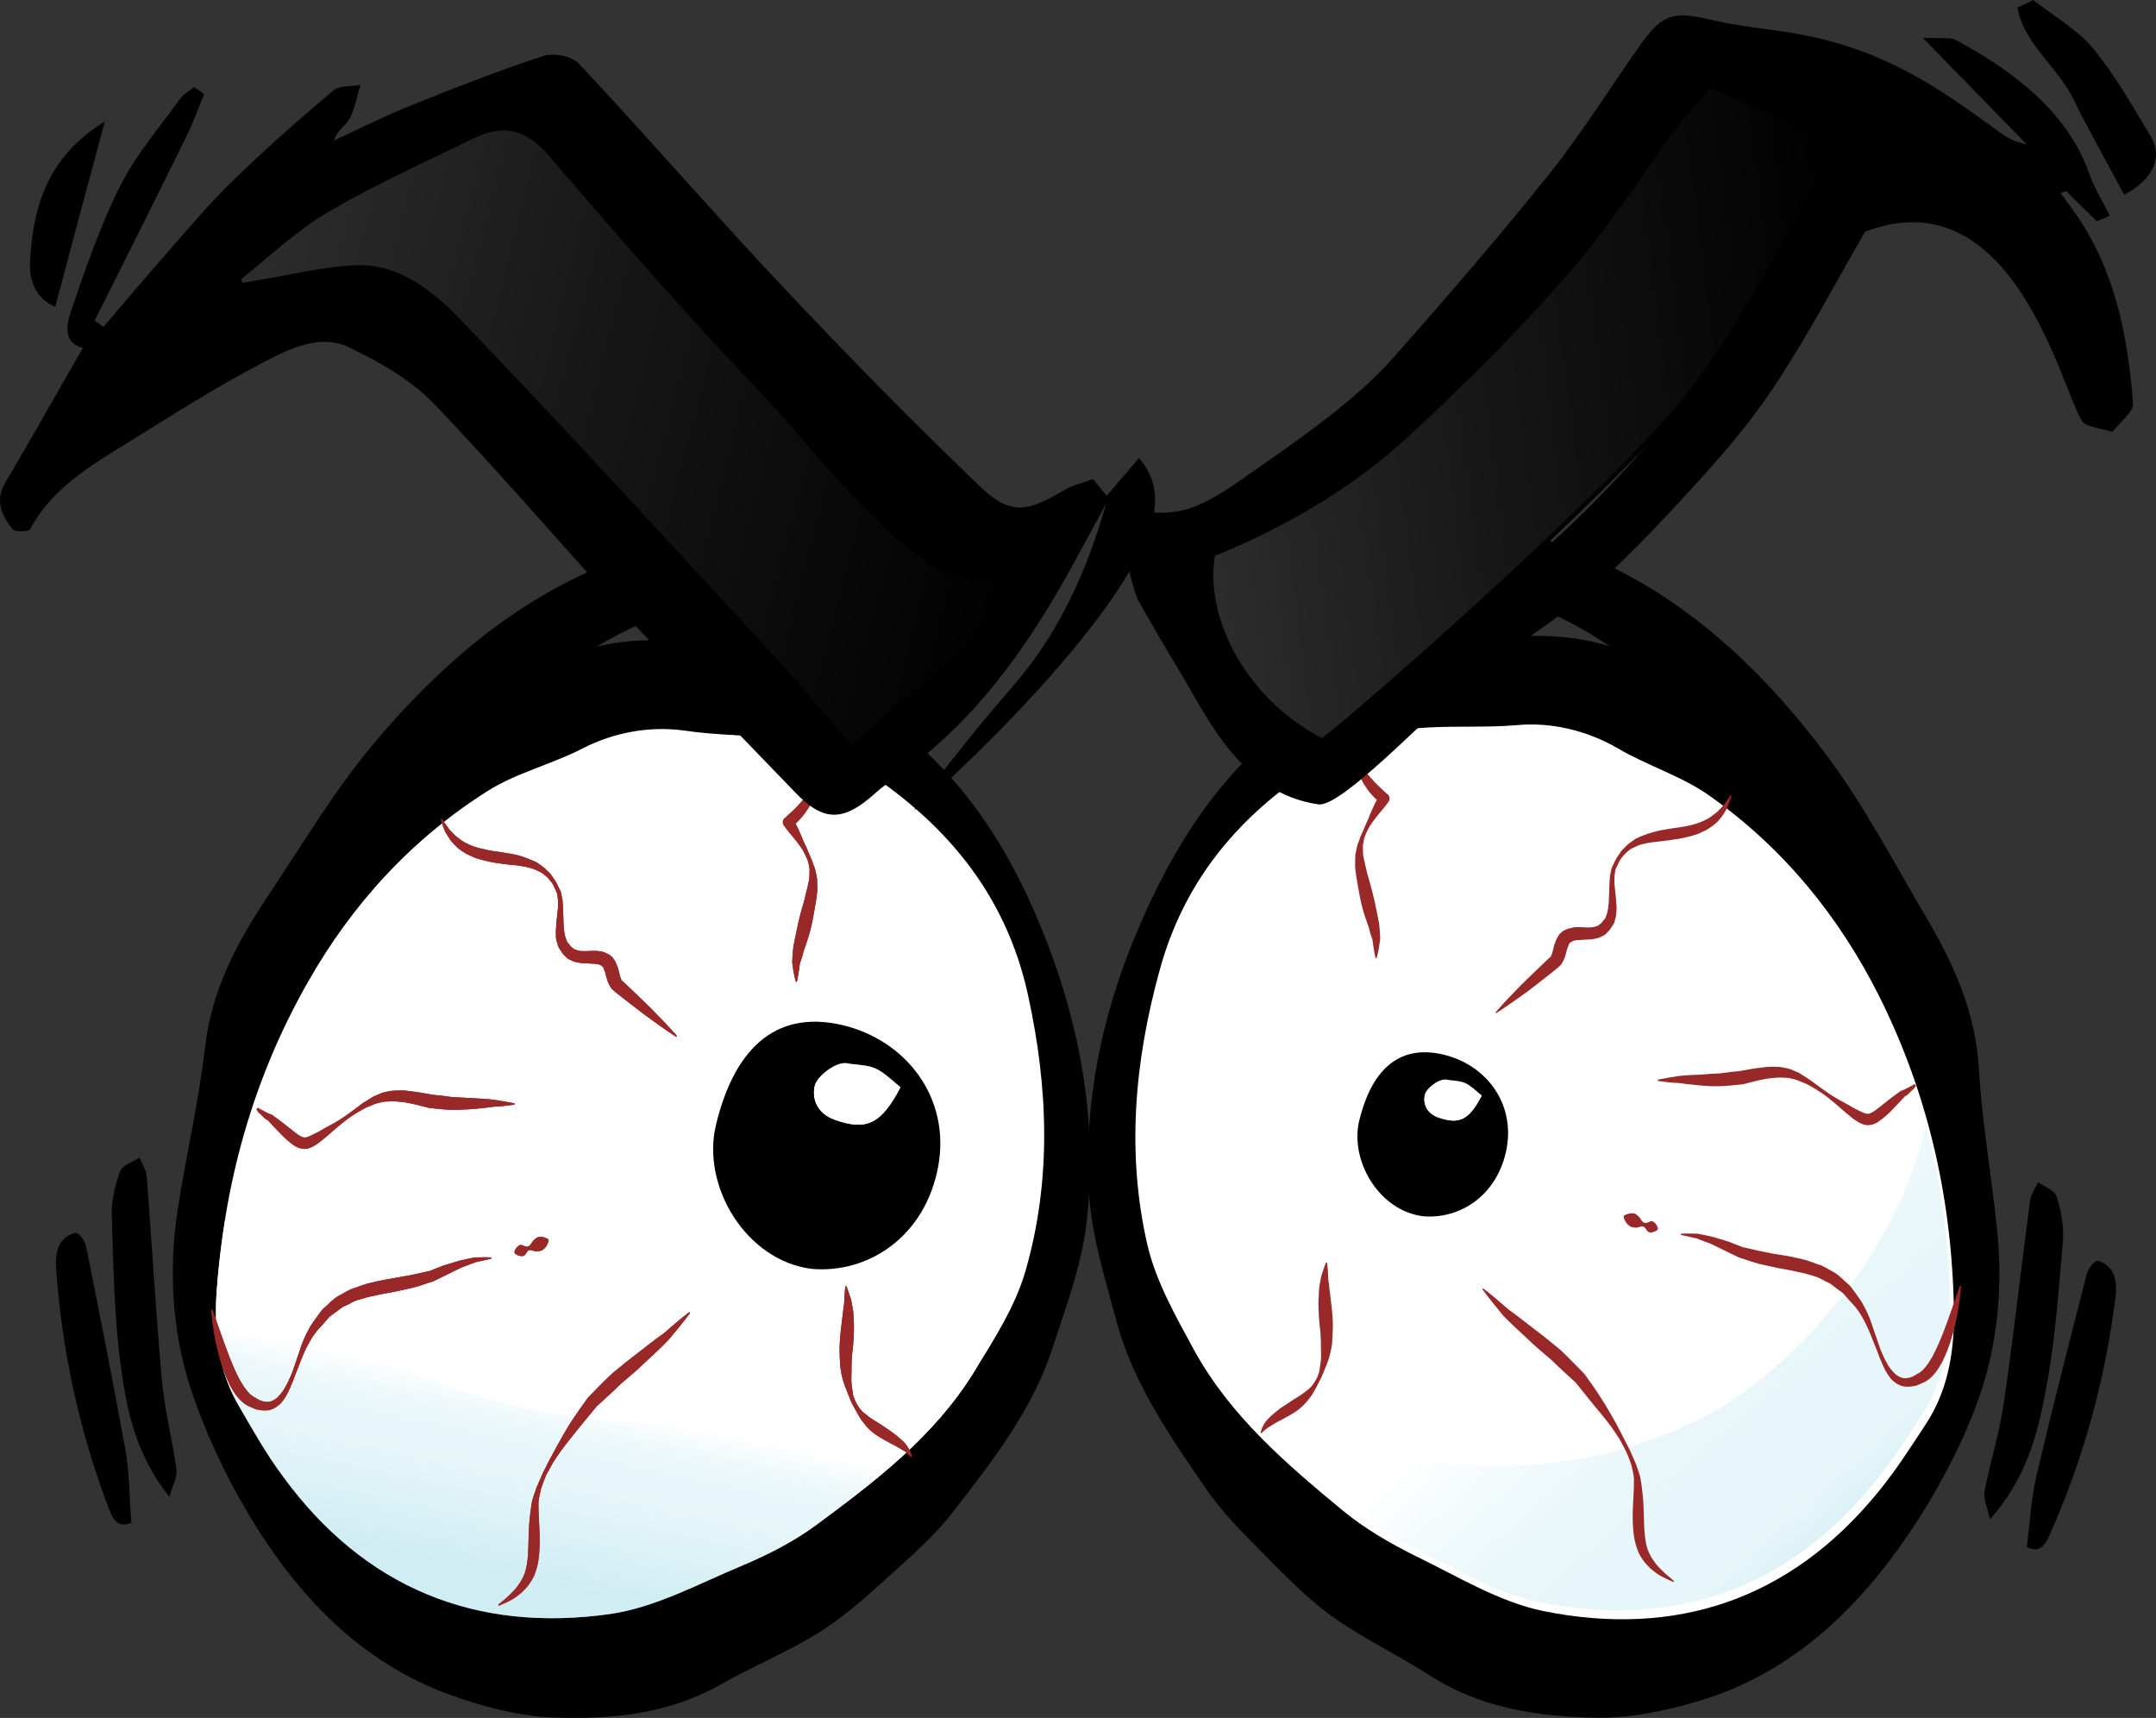 <?xml version="1.0" encoding="UTF-8"?>
<!DOCTYPE svg PUBLIC "-//W3C//DTD SVG 1.1//EN" "http://www.w3.org/Graphics/SVG/1.1/DTD/svg11.dtd">
<!-- Creator: CorelDRAW X8 -->
<svg xmlns="http://www.w3.org/2000/svg" xml:space="preserve" width="8.272in" height="6.591in" version="1.1" style="shape-rendering:geometricPrecision; text-rendering:geometricPrecision; image-rendering:optimizeQuality; fill-rule:evenodd; clip-rule:evenodd"
viewBox="0 0 8272 6591"
 xmlns:xlink="http://www.w3.org/1999/xlink">
 <rect x="0" y="0" width="8272" height="6591" fill="#333333" stroke="none"/>
 <defs>
  <style type="text/css">
   <![CDATA[
    .str3 {stroke:black;stroke-width:16.142}
    .str0 {stroke:black;stroke-width:10.595}
    .str1 {stroke:black;stroke-width:7.031}
    .str2 {stroke:black;stroke-width:16.102}
    .fil5 {fill:white}
    .fil0 {fill:black}
    .fil1 {fill:white}
    .fil7 {fill:#992828;fill-rule:nonzero}
    .fil8 {fill:url(#id0)}
    .fil9 {fill:url(#id1)}
    .fil2 {fill:url(#id2)}
    .fil3 {fill:url(#id3)}
    .fil6 {fill:url(#id4)}
    .fil4 {fill:url(#id5)}
   ]]>
  </style>
  <linearGradient id="id0" gradientUnits="userSpaceOnUse" x1="872.95" y1="1288.99" x2="3961.23" y2="2075.77">
   <stop offset="0" style="stop-opacity:1; stop-color:#2D2D2D"/>
   <stop offset="0.431" style="stop-opacity:1; stop-color:#171717"/>
   <stop offset="1" style="stop-opacity:1; stop-color:black"/>
  </linearGradient>
  <linearGradient id="id1" gradientUnits="userSpaceOnUse" xlink:href="#id0" x1="4558.3" y1="1752.81" x2="7134.89" y2="1415.76">
  </linearGradient>
  <linearGradient id="id2" gradientUnits="userSpaceOnUse" x1="2361.04" y1="5413.16" x2="2215.76" y2="6098.06">
   <stop offset="0" style="stop-opacity:1; stop-color:white"/>
   <stop offset="0.431" style="stop-opacity:0.4; stop-color:#C4E9F1"/>
   <stop offset="1" style="stop-opacity:0.4; stop-color:#88D3E2"/>
  </linearGradient>
  <linearGradient id="id3" gradientUnits="userSpaceOnUse" x1="5991.37" y1="5087.51" x2="6953.43" y2="6162.75">
   <stop offset="0" style="stop-opacity:1; stop-color:white"/>
   <stop offset="0.769" style="stop-opacity:0.4; stop-color:#C4E9F1"/>
   <stop offset="1" style="stop-opacity:0.4; stop-color:#88D3E2"/>
  </linearGradient>
  <radialGradient id="id4" gradientUnits="userSpaceOnUse" gradientTransform="matrix(-0.951 1.61 -1.819 -1.075 18512 -241)" cx="5567.84" cy="4204.58" r="45.216" fx="5567.84" fy="4204.58">
   <stop offset="0" style="stop-opacity:1; stop-color:white"/>
   <stop offset="0.439" style="stop-opacity:1; stop-color:#7F7F7F"/>
   <stop offset="1" style="stop-opacity:1; stop-color:black"/>
  </radialGradient>
  <radialGradient id="id5" gradientUnits="userSpaceOnUse" gradientTransform="matrix(-0.951 1.61 -1.819 -1.075 13987 3379)" xlink:href="#id4" cx="3278.26" cy="4172.78" r="68.118" fx="3278.26" fy="4172.78">
  </radialGradient>
 </defs>
 <g id="Layer_x0020_1">

  <g id="_970785776832">
   <path class="fil0" d="M2289 2481c241,-59 477,0 710,39 176,30 307,164 447,273 297,232 473,545 598,895 115,325 164,660 125,1001 -18,161 -77,317 -127,472 -77,243 -231,440 -383,636 -60,79 -134,147 -208,214 -95,85 -189,175 -296,244 -125,80 -265,137 -395,210 -202,114 -422,132 -643,124 -130,-6 -262,-41 -385,-85 -348,-124 -591,-382 -778,-694 -91,-153 -169,-319 -224,-488 -71,-220 -83,-453 -48,-683 32,-208 81,-414 105,-623 25,-218 122,-399 238,-574 134,-200 257,-409 411,-592 240,-285 519,-529 864,-675 352,-148 712,-198 1082,-66 42,15 89,21 81,82 -9,65 -47,98 -111,95 -108,-6 -216,-21 -324,-17 -262,9 -511,74 -739,212z"/>
   <path class="fil0" d="M650 5743c-127,-159 -164,-330 -186,-499 -26,-192 -29,-388 -35,-582 -2,-56 13,-116 32,-169 9,-23 49,-35 74,-52 10,25 26,48 28,73 20,261 35,521 58,781 11,115 40,228 56,343 4,29 -15,60 -27,105z"/>
   <path class="fil0" d="M504 5842c-48,20 -68,-5 -85,-51 -115,-300 -182,-610 -204,-930 -2,-29 2,-63 15,-89 11,-20 39,-40 61,-42 12,-2 36,33 40,55 52,260 104,521 151,783 15,87 14,178 22,274z"/>
   <path class="fil1" d="M830 4975c28,-428 137,-830 350,-1205 173,-305 401,-552 692,-736 111,-70 244,-101 362,-162 126,-65 265,-87 393,-69 220,33 454,0 656,130 332,210 575,486 662,888 77,354 90,709 -11,1057 -40,137 -122,264 -198,387 -153,247 -379,419 -606,587 -87,64 -186,114 -286,156 -165,69 -330,159 -502,184 -513,73 -943,-97 -1258,-530 -64,-86 -117,-181 -171,-274 -73,-127 -90,-267 -83,-413z"/>
   <path class="fil2" d="M2251 5443c-395,-49 -784,-187 -1094,-450 -80,-67 -198,-180 -294,-308 -15,96 -27,192 -33,290 -7,146 10,286 83,413 54,94 107,188 171,275 315,432 745,602 1258,529 172,-25 337,-115 502,-184 100,-42 199,-92 286,-156 227,-168 453,-340 606,-587 70,-113 101,-230 143,-354 -433,419 -1046,604 -1628,532z"/>
   <path class="fil0" d="M5449 2225c-108,-10 -217,-1 -325,-1 -64,-1 -100,-36 -105,-101 -5,-61 42,-65 85,-77 376,-112 733,-41 1076,127 337,165 603,424 827,723 143,191 256,407 378,614 107,181 194,367 207,586 12,210 50,418 71,628 23,232 -2,464 -85,679 -64,166 -151,328 -250,475 -203,301 -460,545 -814,649 -125,37 -259,65 -389,63 -221,-4 -440,-35 -636,-160 -125,-81 -262,-145 -383,-232 -102,-75 -192,-170 -282,-261 -70,-70 -140,-143 -196,-224 -141,-205 -284,-411 -348,-657 -42,-158 -92,-317 -102,-478 -20,-344 47,-675 180,-993 143,-343 336,-645 645,-860 146,-101 284,-227 461,-247 235,-27 474,-72 711,1 -220,-151 -465,-230 -726,-254z"/>
   <path class="fil0" d="M7635 5829c136,-153 182,-321 213,-489 37,-190 50,-385 67,-579 4,-56 -7,-116 -24,-170 -7,-24 -46,-37 -71,-56 -11,24 -28,47 -31,72 -35,258 -63,518 -101,776 -16,114 -52,225 -74,339 -5,28 11,61 21,107z"/>
   <path class="fil0" d="M7776 5935c47,23 68,-1 88,-46 130,-293 214,-598 253,-916 4,-30 2,-64 -10,-90 -10,-21 -37,-42 -59,-46 -11,-2 -37,31 -42,52 -66,258 -132,515 -193,774 -20,86 -24,177 -37,272z"/>
   <path class="fil1" d="M7497 5052c-4,-429 -92,-837 -284,-1224 -157,-314 -371,-574 -651,-773 -107,-77 -239,-116 -353,-183 -122,-71 -260,-102 -389,-90 -221,19 -453,-26 -662,91 -342,192 -601,454 -709,850 -96,349 -128,703 -46,1056 33,139 108,271 177,398 139,255 356,440 574,620 83,68 179,124 276,172 161,78 321,177 492,212 508,102 947,-43 1285,-458 68,-83 126,-174 185,-264 79,-123 104,-261 105,-407z"/>
   <path class="fil3" d="M7389 4311c-94,469 -501,952 -871,1135 -449,221 -879,210 -1355,109 -121,-26 -257,-61 -380,-115 109,117 231,221 355,323 83,68 179,124 276,172 161,79 321,177 492,212 508,102 947,-43 1285,-458 68,-83 127,-174 185,-264 79,-123 104,-261 105,-407 -2,-243 -32,-478 -92,-707z"/>
   <path class="fil0" d="M3114 4868c-250,-31 -424,-316 -367,-552 65,-272 214,-447 486,-383 243,58 414,277 367,540 -50,274 -271,414 -486,395zm-11 -807l0 0c-47,26 -83,43 -115,65 -131,90 -196,271 -101,420 81,127 186,175 328,173 195,-2 330,-265 276,-437 -40,78 -89,125 -169,137 -81,11 -148,-2 -208,-58 -77,-72 -83,-173 -11,-300zm352 110l0 0c-69,-32 -132,-65 -197,-90 -40,-16 -121,42 -132,85 -13,58 17,109 77,130 121,43 178,17 252,-125z"/>
   <path class="fil4 str0" d="M3103 4061c-72,127 -66,228 11,300 60,56 127,69 208,58 80,-12 129,-59 169,-137 54,172 -81,435 -276,437 -142,2 -247,-46 -328,-173 -95,-149 -30,-330 101,-420 32,-22 68,-39 115,-65z"/>
   <path class="fil5" d="M3455 4171c-74,142 -131,168 -252,125 -60,-21 -90,-72 -77,-130 11,-43 90,-90 132,-85 104,10 104,10 197,90z"/>
   <path class="fil0" d="M5459 4666c-166,-21 -281,-210 -244,-367 44,-180 142,-296 323,-253 161,38 274,183 243,358 -33,182 -180,275 -322,262zm-8 -536l0 0c-31,18 -54,29 -76,43 -87,60 -130,180 -67,280 54,84 124,116 218,114 129,-1 219,-176 183,-290 -26,52 -59,83 -112,91 -54,7 -98,-1 -138,-38 -51,-48 -56,-116 -8,-200zm234 73l0 0c-46,-21 -87,-43 -131,-60 -26,-10 -80,29 -87,57 -9,38 11,73 51,87 80,28 118,11 167,-84z"/>
   <path class="fil6 str1" d="M5451 4130c-48,84 -43,152 8,200 40,37 84,45 138,38 53,-8 86,-39 112,-91 36,114 -54,289 -183,290 -94,2 -164,-30 -218,-114 -63,-100 -20,-220 67,-280 22,-14 45,-25 76,-43z"/>
   <path class="fil5" d="M5685 4203c-49,95 -87,112 -167,84 -40,-14 -60,-49 -51,-87 7,-28 59,-59 87,-57 70,7 70,7 131,60z"/>
   <path class="fil7" d="M1002 4268l-8 -4 -4 -2 -2 -1 0 0c-1,-1 -1,3 6,-2 3,-6 0,-4 1,-5l0 -1c0,0 2,1 3,2l3 2 8 4 15 8 7 3c1,0 3,1 3,1 2,0 1,-1 -1,0l9 3c24,17 48,35 71,54 11,8 22,18 33,25 11,7 19,10 26,9 8,-1 21,-7 33,-13 13,-6 25,-13 38,-21 26,-14 53,-28 77,-45 24,-17 48,-34 72,-53l39 -24c15,-6 29,-14 44,-18 16,-3 32,-7 48,-6 16,-1 32,-1 47,2 31,3 60,9 90,14l-2 0c26,2 51,5 77,9 13,1 26,1 39,2l39 2c27,2 54,3 81,6 27,4 54,9 80,14l0 5c-27,4 -54,7 -80,8 -13,1 -26,4 -40,5l-40 4 -40 2c-14,1 -28,2 -42,1 -27,-1 -55,-4 -82,-7l-1 0 -1 0c-28,-7 -56,-15 -84,-20 -14,-3 -28,-4 -41,-5 -14,-2 -27,0 -41,0 -13,0 -26,5 -40,8 -13,5 -26,11 -39,16 -26,14 -51,29 -75,47 -23,18 -46,37 -68,57 -11,10 -23,19 -35,29 -13,9 -26,19 -47,24 -22,4 -44,-7 -56,-17 -14,-10 -25,-20 -36,-31 -21,-21 -41,-42 -61,-64l8 4c-4,-1 -8,-2 -9,-3 -2,-1 -3,-2 -5,-3 -3,-2 -5,-4 -7,-6l-13 -13 -7 -6 -6 -8 -1 -2c0,-1 -2,1 1,-5 7,-5 7,0 7,-1l1 0 2 2 3 3 6 7 -3 4z"/>
   <path class="fil7" d="M1913 6155c14,-12 30,-23 42,-36 13,-13 26,-25 35,-40 11,-14 18,-30 24,-45 5,-16 8,-33 10,-50 4,-35 3,-72 5,-109 1,-38 6,-76 12,-114 5,-21 12,-36 18,-55l23 -53 25 -50c10,-17 18,-34 27,-50 19,-33 37,-67 57,-98 21,-32 43,-63 65,-93 0,0 1,-1 1,-1 30,-31 60,-62 91,-91 33,-27 65,-54 99,-79 33,-25 65,-52 100,-76 31,-27 62,-54 96,-80l0 0c1,-1 3,-1 4,0 0,1 0,2 0,3 -25,34 -52,67 -80,100 -29,31 -60,59 -91,88 -30,29 -62,56 -94,83 -29,29 -60,56 -90,84l1 -2 -71 86c-23,29 -47,58 -69,88 -10,15 -21,30 -31,46 -9,16 -18,32 -27,49 -7,17 -13,33 -19,51 -4,17 -9,38 -10,53 -1,74 12,146 -1,226 -3,19 -9,39 -17,58 -9,18 -21,36 -35,50 -7,8 -14,14 -22,20 -7,6 -15,12 -24,17 -17,10 -34,17 -52,25 -1,0 -2,-1 -3,-2 0,-1 0,-2 1,-3z"/>
   <path class="fil7" d="M3494 5588c-1,1 -9,-10 -24,-21 -9,-5 -19,-11 -31,-18 -12,-6 -26,-14 -41,-22 -16,-9 -33,-18 -50,-32 -17,-13 -31,-31 -45,-50 -13,-20 -23,-41 -35,-62 -10,-22 -18,-46 -27,-67 -8,-22 -14,-48 -17,-72 -2,-24 -3,-48 -3,-71 1,-45 7,-85 11,-120 3,-17 3,-33 6,-47 2,-14 1,-26 2,-36 2,-21 3,-33 3,-33l0 -1c0,-1 2,-2 3,-2 1,0 1,1 2,2 0,0 5,11 11,31 4,10 8,23 10,38 3,14 6,31 6,49 3,37 1,79 -3,122 -4,22 -4,43 -5,66 1,22 -2,43 0,67l5 36c1,12 6,20 10,31 10,21 23,39 41,51 16,14 34,24 50,34 17,11 32,21 46,31 29,21 54,42 65,62 13,20 13,31 14,32 0,1 0,2 -1,3 -1,1 -3,0 -3,-1z"/>
   <path class="fil7" d="M815 5026c23,61 43,123 66,182 12,29 24,59 39,86 8,13 15,26 24,37 4,6 9,11 14,16 4,5 10,7 14,12l1 0 1 0c7,4 14,9 22,13 7,2 15,6 22,6 16,3 30,-4 44,-14 12,-12 24,-26 33,-43 10,-17 17,-35 25,-52 13,-37 25,-74 38,-111 7,-19 15,-37 25,-55 9,-19 22,-35 33,-51l17 -23c6,-8 15,-15 23,-22 15,-15 31,-30 50,-39 18,-10 36,-22 56,-27 19,-7 39,-15 58,-19 39,-10 78,-16 116,-23 38,-6 74,-14 111,-23l-1 1 56 -22 59 -18c21,-5 41,-9 61,-13 21,0 42,-1 62,0 1,0 2,1 2,2 0,1 0,2 -1,2l-1 1c-20,5 -39,9 -58,13 -19,7 -37,14 -56,21l-108 53 -1 0 0 0 -58 19c-19,6 -38,9 -58,14 -38,9 -77,14 -113,23 -19,3 -36,9 -54,14 -18,4 -33,14 -49,22 -18,6 -30,19 -45,29 -7,5 -14,10 -21,16l-19 22c-13,15 -27,28 -37,43 -11,14 -20,31 -29,48 -18,35 -30,72 -45,108 -6,18 -14,37 -22,55 -8,18 -18,36 -32,53 -15,15 -36,30 -61,29 -12,1 -23,-2 -35,-4 -10,-4 -20,-8 -30,-13l1 1c-8,-5 -18,-10 -25,-17 -7,-6 -13,-13 -19,-20 -11,-14 -20,-29 -28,-44 -15,-31 -27,-62 -36,-94 -19,-63 -30,-128 -35,-193 0,-1 1,-3 2,-3 1,0 2,1 2,2z"/>
   <path class="fil0" d="M1974 4806c50,-10 90,-30 130,-50l-130 50z"/>
   <path class="fil7" d="M1974 4804c0,0 0,-5 3,-10 2,-4 6,-10 12,-14 3,-2 6,-4 10,-4 4,0 9,3 14,5 5,2 9,3 13,1 5,-1 8,-5 11,-9 3,-5 6,-10 9,-13 3,-3 6,-6 10,-9 6,-5 13,-6 20,-6 14,1 27,9 27,9l2 4c0,0 -2,15 -12,27 -5,6 -11,12 -20,14 -9,1 -18,4 -28,-1 -5,-1 -10,-3 -14,-2 -5,1 -8,5 -11,10 -3,4 -5,9 -9,11 -3,2 -7,2 -10,2 -7,0 -13,-2 -18,-5 -5,-2 -8,-6 -8,-6l-1 -4z"/>
   <path class="fil7" d="M1696 3143c7,10 14,20 21,29 6,11 15,18 22,26 7,8 16,15 25,21 8,7 18,13 27,17 19,10 40,17 62,21 21,6 44,9 67,12 23,4 46,7 70,13 24,7 47,16 70,27 10,8 21,14 30,22 9,10 19,17 26,27 6,11 15,20 20,31l16 33 0 1 6 29 2 29 2 57c0,10 1,19 2,28 0,9 3,17 4,25 2,9 6,15 8,23 1,3 5,5 7,8l6 8 1 1 1 1c3,2 6,5 9,7 3,4 7,4 11,5 3,2 7,3 12,4 4,0 8,1 14,1 10,0 21,0 33,-1l19 0c6,0 14,2 21,3 7,1 15,6 22,9l6 3 1 1 1 0 0 0 2 2 1 1 1 1 7 6c4,5 11,17 14,24 2,6 5,13 7,19 3,12 5,23 8,31 1,5 3,8 4,11 2,4 4,3 4,6l3 1c35,33 70,67 105,101 34,35 68,69 100,106 1,2 1,3 0,4 -1,1 -2,1 -3,0 -41,-26 -80,-55 -120,-84 -38,-29 -77,-59 -115,-89l3 2c-7,-6 -16,-13 -19,-20 -4,-7 -8,-14 -10,-20 -5,-14 -8,-25 -10,-35 -2,-6 -3,-9 -5,-13 -2,-3 1,-2 -2,-6l-6 -6 -2 -2 0 0c-2,-2 3,2 2,2l0 0 0 0 0 0 -1 -1 -2 -1c-3,-1 -4,-4 -9,-4 -4,0 -7,-2 -12,-2l-15 -1c-12,-1 -23,-1 -36,-2 -6,0 -13,-2 -20,-3 -7,-1 -14,-3 -21,-7 -6,-3 -14,-5 -19,-11 -5,-5 -11,-11 -16,-16l2 2 -10 -15c-3,-5 -7,-10 -9,-16 -2,-10 -7,-21 -8,-32 0,-10 -1,-21 0,-30 1,-10 1,-20 2,-30l6 -56 0 -28 -4 -26 0 0 -14 -31c-5,-10 -13,-18 -20,-27 -7,-8 -17,-14 -25,-21 -10,-5 -20,-9 -30,-14 -21,-7 -43,-11 -65,-14 -23,-2 -46,-4 -69,-8 -24,-3 -48,-8 -72,-15 -12,-3 -24,-7 -35,-13 -12,-5 -23,-10 -33,-18 -11,-7 -21,-15 -30,-25 -9,-9 -17,-18 -23,-29 -7,-11 -14,-21 -18,-33 -4,-11 -8,-22 -11,-33 -1,-2 0,-3 1,-4 1,0 2,1 3,1z"/>
   <path class="fil7" d="M3128 3005c1,8 2,15 1,24 -2,8 -3,17 -6,24 -5,16 -12,31 -20,45 -17,27 -38,53 -64,73l4 -28c14,23 25,48 35,73 5,13 11,25 17,37 5,13 10,26 16,38 6,12 9,26 15,39 4,13 6,28 9,42 0,14 1,28 1,42 -1,14 -3,28 -5,41 -9,54 -17,106 -35,157 -4,13 -9,26 -13,38 -3,13 -6,25 -11,37 -5,12 -4,25 -7,38 -2,13 -4,26 -7,40l0 0c-1,2 -2,2 -3,2 -1,0 -2,-1 -2,-2 -4,-13 -6,-26 -9,-40 -1,-14 -6,-28 -4,-42 0,-14 2,-28 3,-42 1,-14 5,-26 7,-40 6,-25 10,-52 17,-78 6,-26 14,-51 21,-76 2,-13 6,-26 9,-38l8 -37c1,-13 1,-25 1,-38 -2,-13 -4,-26 -9,-38 -5,-12 -11,-23 -17,-35 -7,-11 -15,-22 -23,-32 -16,-21 -35,-41 -50,-63 -6,-9 -4,-21 4,-28l1 0c21,-19 43,-39 62,-61 10,-11 19,-22 27,-34 5,-6 9,-12 12,-18 5,-5 6,-14 10,-21l0 0c1,-1 2,-2 3,-1 1,0 2,1 2,2z"/>
   <path class="fil7" d="M1002 4268l-8 -4 -4 -2 -2 -1 0 0c-1,-1 -1,3 6,-2 3,-6 0,-4 1,-5l0 -1c0,0 2,1 3,2l3 2 8 4 15 8 7 3c1,0 3,1 3,1 2,0 1,-1 -1,0l9 3c24,17 48,35 71,54 11,8 22,18 33,25 11,7 19,10 26,9 8,-1 21,-7 33,-13 13,-6 25,-13 38,-21 26,-14 53,-28 77,-45 24,-17 48,-34 72,-53l39 -24c15,-6 29,-14 44,-18 16,-3 32,-7 48,-6 16,-1 32,-1 47,2 31,3 60,9 90,14l-2 0c26,2 51,5 77,9 13,1 26,1 39,2l39 2c27,2 54,3 81,6 27,4 54,9 80,14l0 5c-27,4 -54,7 -80,8 -13,1 -26,4 -40,5l-40 4 -40 2c-14,1 -28,2 -42,1 -27,-1 -55,-4 -82,-7l-1 0 -1 0c-28,-7 -56,-15 -84,-20 -14,-3 -28,-4 -41,-5 -14,-2 -27,0 -41,0 -13,0 -26,5 -40,8 -13,5 -26,11 -39,16 -26,14 -51,29 -75,47 -23,18 -46,37 -68,57 -11,10 -23,19 -35,29 -13,9 -26,19 -47,24 -22,4 -44,-7 -56,-17 -14,-10 -25,-20 -36,-31 -21,-21 -41,-42 -61,-64l8 4c-4,-1 -8,-2 -9,-3 -2,-1 -3,-2 -5,-3 -3,-2 -5,-4 -7,-6l-13 -13 -7 -6 -6 -8 -1 -2c0,-1 -2,1 1,-5 7,-5 7,0 7,-1l1 0 2 2 3 3 6 7 -3 4z"/>
   <path class="fil7" d="M1913 6155c14,-12 30,-23 42,-36 13,-13 26,-25 35,-40 11,-14 18,-30 24,-45 5,-16 8,-33 10,-50 4,-35 3,-72 5,-109 1,-38 6,-76 12,-114 5,-21 12,-36 18,-55l23 -53 25 -50c10,-17 18,-34 27,-50 19,-33 37,-67 57,-98 21,-32 43,-63 65,-93 0,0 1,-1 1,-1 30,-31 60,-62 91,-91 33,-27 65,-54 99,-79 33,-25 65,-52 100,-76 31,-27 62,-54 96,-80l0 0c1,-1 3,-1 4,0 0,1 0,2 0,3 -25,34 -52,67 -80,100 -29,31 -60,59 -91,88 -30,29 -62,56 -94,83 -29,29 -60,56 -90,84l1 -2 -71 86c-23,29 -47,58 -69,88 -10,15 -21,30 -31,46 -9,16 -18,32 -27,49 -7,17 -13,33 -19,51 -4,17 -9,38 -10,53 -1,74 12,146 -1,226 -3,19 -9,39 -17,58 -9,18 -21,36 -35,50 -7,8 -14,14 -22,20 -7,6 -15,12 -24,17 -17,10 -34,17 -52,25 -1,0 -2,-1 -3,-2 0,-1 0,-2 1,-3z"/>
   <path class="fil7" d="M3494 5588c-1,1 -9,-10 -24,-21 -9,-5 -19,-11 -31,-18 -12,-6 -26,-14 -41,-22 -16,-9 -33,-18 -50,-32 -17,-13 -31,-31 -45,-50 -13,-20 -23,-41 -35,-62 -10,-22 -18,-46 -27,-67 -8,-22 -14,-48 -17,-72 -2,-24 -3,-48 -3,-71 1,-45 7,-85 11,-120 3,-17 3,-33 6,-47 2,-14 1,-26 2,-36 2,-21 3,-33 3,-33l0 -1c0,-1 2,-2 3,-2 1,0 1,1 2,2 0,0 5,11 11,31 4,10 8,23 10,38 3,14 6,31 6,49 3,37 1,79 -3,122 -4,22 -4,43 -5,66 1,22 -2,43 0,67l5 36c1,12 6,20 10,31 10,21 23,39 41,51 16,14 34,24 50,34 17,11 32,21 46,31 29,21 54,42 65,62 13,20 13,31 14,32 0,1 0,2 -1,3 -1,1 -3,0 -3,-1z"/>
   <path class="fil7" d="M815 5026c23,61 43,123 66,182 12,29 24,59 39,86 8,13 15,26 24,37 4,6 9,11 14,16 4,5 10,7 14,12l1 0 1 0c7,4 14,9 22,13 7,2 15,6 22,6 16,3 30,-4 44,-14 12,-12 24,-26 33,-43 10,-17 17,-35 25,-52 13,-37 25,-74 38,-111 7,-19 15,-37 25,-55 9,-19 22,-35 33,-51l17 -23c6,-8 15,-15 23,-22 15,-15 31,-30 50,-39 18,-10 36,-22 56,-27 19,-7 39,-15 58,-19 39,-10 78,-16 116,-23 38,-6 74,-14 111,-23l-1 1 56 -22 59 -18c21,-5 41,-9 61,-13 21,0 42,-1 62,0 1,0 2,1 2,2 0,1 0,2 -1,2l-1 1c-20,5 -39,9 -58,13 -19,7 -37,14 -56,21l-108 53 -1 0 0 0 -58 19c-19,6 -38,9 -58,14 -38,9 -77,14 -113,23 -19,3 -36,9 -54,14 -18,4 -33,14 -49,22 -18,6 -30,19 -45,29 -7,5 -14,10 -21,16l-19 22c-13,15 -27,28 -37,43 -11,14 -20,31 -29,48 -18,35 -30,72 -45,108 -6,18 -14,37 -22,55 -8,18 -18,36 -32,53 -15,15 -36,30 -61,29 -12,1 -23,-2 -35,-4 -10,-4 -20,-8 -30,-13l1 1c-8,-5 -18,-10 -25,-17 -7,-6 -13,-13 -19,-20 -11,-14 -20,-29 -28,-44 -15,-31 -27,-62 -36,-94 -19,-63 -30,-128 -35,-193 0,-1 1,-3 2,-3 1,0 2,1 2,2z"/>
   <path class="fil0" d="M1974 4806c50,-10 90,-30 130,-50l-130 50z"/>
   <path class="fil7" d="M1974 4804c0,0 0,-5 3,-10 2,-4 6,-10 12,-14 3,-2 6,-4 10,-4 4,0 9,3 14,5 5,2 9,3 13,1 5,-1 8,-5 11,-9 3,-5 6,-10 9,-13 3,-3 6,-6 10,-9 6,-5 13,-6 20,-6 14,1 27,9 27,9l2 4c0,0 -2,15 -12,27 -5,6 -11,12 -20,14 -9,1 -18,4 -28,-1 -5,-1 -10,-3 -14,-2 -5,1 -8,5 -11,10 -3,4 -5,9 -9,11 -3,2 -7,2 -10,2 -7,0 -13,-2 -18,-5 -5,-2 -8,-6 -8,-6l-1 -4z"/>
   <path class="fil7" d="M1696 3143c7,10 14,20 21,29 6,11 15,18 22,26 7,8 16,15 25,21 8,7 18,13 27,17 19,10 40,17 62,21 21,6 44,9 67,12 23,4 46,7 70,13 24,7 47,16 70,27 10,8 21,14 30,22 9,10 19,17 26,27 6,11 15,20 20,31l16 33 0 1 6 29 2 29 2 57c0,10 1,19 2,28 0,9 3,17 4,25 2,9 6,15 8,23 1,3 5,5 7,8l6 8 1 1 1 1c3,2 6,5 9,7 3,4 7,4 11,5 3,2 7,3 12,4 4,0 8,1 14,1 10,0 21,0 33,-1l19 0c6,0 14,2 21,3 7,1 15,6 22,9l6 3 1 1 1 0 0 0 2 2 1 1 1 1 7 6c4,5 11,17 14,24 2,6 5,13 7,19 3,12 5,23 8,31 1,5 3,8 4,11 2,4 4,3 4,6l3 1c35,33 70,67 105,101 34,35 68,69 100,106 1,2 1,3 0,4 -1,1 -2,1 -3,0 -41,-26 -80,-55 -120,-84 -38,-29 -77,-59 -115,-89l3 2c-7,-6 -16,-13 -19,-20 -4,-7 -8,-14 -10,-20 -5,-14 -8,-25 -10,-35 -2,-6 -3,-9 -5,-13 -2,-3 1,-2 -2,-6l-6 -6 -2 -2 0 0c-2,-2 3,2 2,2l0 0 0 0 0 0 -1 -1 -2 -1c-3,-1 -4,-4 -9,-4 -4,0 -7,-2 -12,-2l-15 -1c-12,-1 -23,-1 -36,-2 -6,0 -13,-2 -20,-3 -7,-1 -14,-3 -21,-7 -6,-3 -14,-5 -19,-11 -5,-5 -11,-11 -16,-16l2 2 -10 -15c-3,-5 -7,-10 -9,-16 -2,-10 -7,-21 -8,-32 0,-10 -1,-21 0,-30 1,-10 1,-20 2,-30l6 -56 0 -28 -4 -26 0 0 -14 -31c-5,-10 -13,-18 -20,-27 -7,-8 -17,-14 -25,-21 -10,-5 -20,-9 -30,-14 -21,-7 -43,-11 -65,-14 -23,-2 -46,-4 -69,-8 -24,-3 -48,-8 -72,-15 -12,-3 -24,-7 -35,-13 -12,-5 -23,-10 -33,-18 -11,-7 -21,-15 -30,-25 -9,-9 -17,-18 -23,-29 -7,-11 -14,-21 -18,-33 -4,-11 -8,-22 -11,-33 -1,-2 0,-3 1,-4 1,0 2,1 3,1z"/>
   <path class="fil7" d="M3128 3005c1,8 2,15 1,24 -2,8 -3,17 -6,24 -5,16 -12,31 -20,45 -17,27 -38,53 -64,73l4 -28c14,23 25,48 35,73 5,13 11,25 17,37 5,13 10,26 16,38 6,12 9,26 15,39 4,13 6,28 9,42 0,14 1,28 1,42 -1,14 -3,28 -5,41 -9,54 -17,106 -35,157 -4,13 -9,26 -13,38 -3,13 -6,25 -11,37 -5,12 -4,25 -7,38 -2,13 -4,26 -7,40l0 0c-1,2 -2,2 -3,2 -1,0 -2,-1 -2,-2 -4,-13 -6,-26 -9,-40 -1,-14 -6,-28 -4,-42 0,-14 2,-28 3,-42 1,-14 5,-26 7,-40 6,-25 10,-52 17,-78 6,-26 14,-51 21,-76 2,-13 6,-26 9,-38l8 -37c1,-13 1,-25 1,-38 -2,-13 -4,-26 -9,-38 -5,-12 -11,-23 -17,-35 -7,-11 -15,-22 -23,-32 -16,-21 -35,-41 -50,-63 -6,-9 -4,-21 4,-28l1 0c21,-19 43,-39 62,-61 10,-11 19,-22 27,-34 5,-6 9,-12 12,-18 5,-5 6,-14 10,-21l0 0c1,-1 2,-2 3,-1 1,0 2,1 2,2z"/>
   <path class="fil7" d="M7330 4173l6 -7 3 -3 2 -2 1 0c0,1 0,-4 7,1 3,6 1,5 1,6l-1 1 -6 8 -7 6 -13 13c-2,2 -4,4 -7,6 -2,1 -3,2 -5,3 -1,1 -5,2 -9,3l8 -3c-20,22 -40,42 -61,64 -11,10 -22,20 -36,30 -12,10 -34,21 -56,17 -21,-5 -34,-15 -47,-24 -12,-10 -24,-19 -35,-29 -22,-20 -45,-39 -68,-57 -24,-18 -49,-33 -75,-47 -13,-5 -26,-11 -39,-16 -14,-3 -27,-8 -40,-8 -14,0 -27,-2 -41,0 -13,1 -27,2 -41,5 -28,5 -56,13 -84,20l-1 0 -1 0c-27,3 -55,6 -83,7 -13,1 -27,0 -41,0l-41 -3 -39 -4c-14,-1 -27,-4 -40,-5 -27,-1 -53,-4 -80,-8l0 -5c26,-5 53,-10 80,-14 27,-3 54,-4 81,-5l39 -3c13,-1 26,-1 39,-2 26,-4 51,-7 77,-9l-2 0c30,-5 59,-11 90,-14 15,-2 31,-3 47,-2 16,-1 32,3 47,6 16,4 30,12 45,18l39 25c24,18 48,35 72,52 24,17 51,31 77,45 13,8 25,15 38,21 12,6 25,12 33,13 7,1 15,-2 26,-9 11,-7 22,-17 33,-25 23,-19 47,-37 71,-54l9 -3c-2,0 -3,1 -1,0 0,0 2,-1 3,-1l7 -3 15 -8 8 -4 3 -2c1,-1 3,-2 3,-2l0 1c1,1 -2,-1 1,6 7,5 7,0 6,1l0 0 -2 1 -4 2 -8 4 -3 -4z"/>
   <path class="fil7" d="M6420 6069c-18,-8 -35,-15 -52,-25 -9,-5 -17,-11 -24,-17 -8,-6 -15,-12 -22,-20 -14,-14 -26,-32 -35,-50 -8,-19 -14,-39 -17,-58 -13,-80 0,-152 -1,-226 -1,-15 -6,-36 -10,-53 -6,-17 -12,-34 -20,-51 -8,-16 -17,-33 -26,-49 -10,-16 -21,-31 -31,-46 -22,-30 -46,-58 -70,-87l-70 -87 1 2c-30,-28 -61,-55 -90,-84 -32,-27 -64,-54 -94,-83 -31,-29 -62,-57 -92,-88 -27,-33 -54,-66 -79,-100 -1,-1 0,-3 1,-3 1,-1 2,-1 3,0l0 0c34,26 65,53 96,80 35,25 67,51 100,76 34,25 66,52 99,79 31,29 61,61 91,91 0,0 1,1 1,1 22,31 44,61 64,93 21,32 39,65 58,98 9,17 17,33 26,50l26 51 23 52c6,19 13,34 18,56 6,37 11,75 12,113 2,37 1,74 5,109 2,17 5,34 10,50 6,15 13,31 24,45 9,15 22,28 35,40 12,13 28,24 42,37 1,0 1,2 0,3 0,1 -2,1 -2,1z"/>
   <path class="fil7" d="M4837 5495c1,0 1,-12 13,-32 12,-20 37,-41 65,-62 15,-9 30,-20 47,-31 16,-10 34,-20 50,-34 18,-12 31,-30 41,-50 4,-12 9,-20 10,-32l5 -36c2,-24 -1,-45 0,-67 -1,-23 -1,-44 -5,-66 -4,-43 -6,-85 -3,-122 0,-18 3,-35 6,-49 2,-15 6,-28 10,-38 6,-20 11,-31 11,-31 1,-1 2,-2 3,-1 1,0 2,1 2,2l0 0c0,0 1,12 3,33 1,10 0,22 2,36 3,15 3,30 6,47 4,35 10,75 11,120 0,23 -2,47 -3,71 -3,24 -9,50 -17,72 -9,21 -17,45 -28,67 -11,21 -21,42 -34,62 -14,19 -29,37 -45,50 -17,14 -34,23 -50,32 -15,8 -29,16 -41,22 -12,7 -22,13 -31,19 -15,10 -23,21 -24,20 0,1 -2,2 -3,1 -1,-1 -2,-2 -1,-3z"/>
   <path class="fil7" d="M7524 4936c-5,65 -16,130 -35,193 -9,32 -21,63 -36,94 -8,15 -17,30 -28,44 -6,7 -12,14 -19,20 -7,7 -17,12 -25,17l1 -1c-10,5 -20,9 -30,13 -12,2 -23,5 -35,4 -25,1 -46,-14 -61,-29 -14,-17 -24,-35 -32,-53 -8,-18 -16,-37 -22,-55 -15,-36 -28,-73 -45,-107 -9,-18 -18,-34 -29,-49 -10,-15 -24,-28 -37,-43l-19 -22c-7,-6 -15,-11 -22,-16 -14,-10 -26,-23 -44,-29 -16,-8 -31,-18 -49,-22 -18,-5 -35,-11 -54,-14 -36,-9 -75,-14 -113,-23 -20,-5 -39,-8 -58,-14l-58 -19 0 0 -1 0 -109 -53c-18,-7 -36,-13 -55,-21 -19,-4 -38,-8 -58,-13l-1 0c-1,-1 -2,-2 -1,-3 0,-1 1,-2 2,-2 20,-1 41,0 62,0 20,4 40,8 61,13l59 18 56 22 -1 -1c37,9 73,17 111,24 38,6 77,12 116,22 19,4 39,12 58,19 20,5 38,17 56,27 19,9 35,25 50,39 8,7 17,14 23,22l17 23c11,16 24,32 33,51 10,18 18,36 25,55 13,37 25,74 38,111 8,18 15,36 25,52 8,17 21,31 33,43 14,10 28,17 44,14 7,0 15,-4 22,-6 8,-4 15,-9 22,-13l1 0 1 0c4,-5 10,-7 14,-12 5,-5 10,-10 14,-16 9,-11 16,-24 24,-37 14,-27 27,-56 39,-86 23,-59 43,-121 65,-182 1,-1 2,-2 4,-2 1,1 1,2 1,3z"/>
   <path class="fil0" d="M6361 4715c-50,-10 -90,-30 -130,-50l130 50z"/>
   <path class="fil7" d="M6360 4718c0,0 -3,3 -8,5 -5,3 -11,5 -18,6 -3,-1 -7,-1 -10,-3 -4,-2 -6,-7 -9,-11 -3,-5 -7,-8 -11,-9 -4,-2 -9,0 -14,1 -10,5 -19,2 -28,1 -9,-2 -15,-8 -20,-14 -10,-12 -13,-27 -13,-27l3 -4c0,0 13,-8 27,-8 7,-1 14,0 20,5 3,3 7,6 10,9 3,3 6,8 9,13 3,4 6,8 11,9 4,2 8,1 13,-1 5,-2 10,-5 14,-5 4,0 7,2 10,4 5,4 10,10 12,15 2,4 3,9 3,9l-1 5z"/>
   <path class="fil7" d="M6643 3055c-3,11 -7,22 -12,33 -3,12 -11,22 -17,33 -6,11 -15,20 -23,30 -9,9 -19,17 -30,24 -10,8 -21,13 -33,18 -11,6 -23,10 -35,13 -24,7 -48,12 -72,15 -23,4 -46,6 -69,9 -22,2 -44,6 -65,13 -10,5 -20,9 -30,14 -8,7 -18,13 -25,22 -7,8 -15,17 -20,27l-14 30 0 0 -4 27 0 27 6 56c1,10 1,20 2,30 1,9 0,20 -1,30 0,11 -5,22 -7,33 -2,5 -6,10 -9,15l-10 15 2 -2c-5,5 -11,11 -16,16 -5,6 -13,8 -19,11 -7,4 -14,6 -21,7 -7,2 -14,3 -20,3 -13,1 -24,1 -36,2l-15 1c-5,0 -8,2 -12,2 -5,1 -6,4 -9,5l-2 0 -1 1 0 0 0 0 0 0c-1,0 4,-4 2,-2l0 0 -2 2 -6 6c-3,4 0,3 -2,6 -2,4 -3,8 -5,13 -3,10 -5,21 -10,35 -2,6 -6,13 -10,20 -3,7 -12,14 -19,20l2 -2c-37,31 -76,60 -114,90 -40,28 -79,57 -120,83 -1,1 -3,1 -4,-1 0,0 0,-2 1,-2 32,-38 66,-72 100,-107 35,-34 70,-68 105,-101l3 -1c0,-3 2,-2 4,-6 1,-3 3,-6 4,-11 3,-8 5,-19 8,-31 2,-6 5,-13 7,-19 3,-7 10,-19 14,-24l7 -6 1 -1 1 -1 2 -2 0 0 0 0 2 -1 5 -3c8,-3 16,-8 23,-8 7,-2 15,-4 21,-4l19 0c12,1 23,1 33,1 6,0 10,-1 14,-1 5,-1 9,-2 12,-3 4,-2 8,-2 11,-6 3,-2 6,-4 9,-7l1 -1 1 -1 6 -8c2,-3 5,-5 7,-8 2,-8 6,-14 8,-23 1,-8 4,-16 4,-25 1,-9 2,-18 2,-28l2 -57 2 -29 6 -29 0 -1 16 -33c5,-11 14,-20 20,-31 7,-10 17,-17 26,-27 9,-8 20,-14 30,-22 23,-11 46,-20 70,-26 23,-7 47,-10 70,-14 23,-3 46,-6 67,-11 22,-5 43,-12 62,-22 9,-4 19,-10 27,-17 9,-6 18,-13 25,-21 7,-8 16,-15 22,-25 7,-10 14,-20 21,-30 1,-1 2,-1 3,0 1,1 1,2 1,3z"/>
   <path class="fil7" d="M5212 2913c4,7 5,16 9,21 4,6 8,12 13,18 8,12 17,23 27,34 19,22 41,42 62,61l1 0c8,7 10,19 4,28 -15,22 -34,42 -50,63 -8,10 -16,21 -23,32 -7,12 -12,23 -17,35 -5,13 -7,26 -9,38 0,13 0,25 1,38l8 37c3,13 6,25 9,38 7,25 15,50 21,77 7,25 11,52 17,78 2,13 6,25 7,39 1,14 3,28 3,42 2,14 -3,28 -4,42 -3,14 -5,27 -9,40 0,2 -2,2 -3,2 -1,0 -1,-1 -2,-2l0 0c-3,-14 -5,-27 -7,-40 -3,-13 -2,-26 -7,-38 -5,-12 -8,-24 -11,-37 -4,-12 -9,-25 -13,-37 -18,-52 -26,-104 -35,-158 -2,-13 -4,-27 -5,-41 0,-14 1,-28 1,-42 3,-14 5,-29 9,-42 6,-13 9,-27 15,-39 6,-12 11,-25 16,-37 6,-13 12,-25 16,-38 11,-25 22,-50 36,-73l4 28c-26,-20 -47,-45 -64,-73 -8,-14 -15,-28 -20,-44 -3,-8 -4,-17 -6,-25 -2,-9 0,-16 1,-24 0,-2 1,-3 3,-3 1,1 1,1 2,2l0 0z"/>
   <path class="fil0" d="M783 361c-23,55 -42,112 -69,165 -116,235 -233,470 -351,704 12,8 23,16 34,24 83,-97 166,-195 250,-291 83,-94 164,-191 254,-277 121,-118 249,-230 378,-339 24,-20 69,-14 104,-21 -14,44 -21,90 -42,130 -14,26 -47,42 -59,83 95,-44 189,-92 286,-131 171,-69 342,-136 516,-193 41,-13 111,0 138,30 265,283 519,577 785,859 245,260 495,515 753,762 117,112 179,100 327,12 31,-18 67,-25 107,-40 15,19 33,42 52,64 39,-46 79,-92 124,-145 72,84 72,173 46,256 -125,416 -934,1131 -907,1093 118,-164 245,-321 377,-473 178,-205 285,-444 358,-701 -44,82 -89,164 -134,246 -172,313 -376,598 -672,804 -25,18 -51,35 -74,56 -128,117 -204,117 -316,-1 -204,-213 -412,-422 -612,-639 -260,-282 -508,-575 -774,-852 -88,-91 -208,-158 -324,-214 -109,-52 -227,5 -325,57 -186,96 -363,211 -542,321 -137,85 -275,170 -356,321 -5,9 -56,11 -66,0 -41,-52 -71,-107 -28,-181 101,-170 197,-342 297,-515 -80,-21 -62,-94 -43,-149 55,-161 111,-323 187,-475 61,-119 151,-224 230,-333 13,-18 36,-30 53,-44 13,9 25,18 38,27zm131 709l0 0c5,8 9,16 14,24 19,-3 38,-7 56,-10 124,-20 248,-51 372,-58 172,-10 300,97 406,207 396,412 782,834 1170,1254 115,124 223,255 336,385 228,-231 519,-382 653,-697 -120,37 -230,62 -341,-13 -267,-181 -451,-446 -670,-676 -276,-289 -539,-592 -799,-895 -89,-104 -182,-125 -301,-66 -187,92 -378,177 -557,283 -122,71 -227,173 -339,262z"/>
   <path class="fil0" d="M402 466c-67,249 -128,477 -190,711 -67,-27 -100,-92 -97,-166 10,-212 63,-407 287,-545z"/>
   <path class="fil8 str2" d="M914 1070c112,-89 217,-191 339,-262 179,-106 370,-191 557,-283 119,-59 212,-38 301,66 260,303 523,606 799,895 219,230 403,495 670,676 111,75 221,50 341,13 -134,315 -425,466 -653,697 -113,-130 -221,-261 -336,-385 -388,-420 -774,-842 -1170,-1254 -106,-110 -234,-217 -406,-207 -124,7 -248,38 -372,58 -18,3 -37,7 -56,10 -5,-8 -9,-16 -14,-24z"/>
   <path class="fil0" d="M8184 1549c-20,-259 -68,-510 -221,-730 -18,-26 -38,-52 -57,-78 7,-2 14,-5 21,-8 39,39 78,77 118,116 16,-7 33,-14 50,-21 -27,-54 -60,-107 -80,-164 -77,-218 -266,-380 -514,-512 -18,-9 -58,-4 -124,-7 146,150 273,279 399,409 -54,-11 -85,-32 -115,-55 -217,-157 -433,-314 -782,-372 -103,-17 -213,-27 -310,-50 -145,-35 -189,-25 -270,88 -120,167 -222,336 -353,500 -189,237 -392,472 -599,706 -155,175 -377,324 -594,476 -163,113 -251,142 -420,105 -12,12 -24,25 -36,38 10,55 18,111 28,165 10,51 23,98 39,143 55,97 113,198 174,298 97,161 226,448 521,490 94,13 483,-407 615,-506 144,-107 309,-208 436,-321 166,-149 311,-307 451,-463 103,-114 196,-233 271,-351 117,-182 214,-366 324,-556 574,-220 759,625 833,727 17,23 76,28 116,41 28,-36 81,-78 79,-108zm-1717 -21l0 0c-274,346 -601,675 -1047,967 -111,73 -212,152 -348,249 -146,-216 -283,-418 -418,-617 314,-128 555,-284 747,-461 220,-203 427,-411 612,-623 157,-180 273,-368 409,-552 37,-49 83,-97 140,-164 131,64 243,119 353,174 13,7 25,20 22,32 -105,332 -209,665 -470,995z"/>
   <path class="fil0" d="M8150 747c-67,-126 -136,-246 -196,-369 -59,-121 -193,-215 -213,-349 20,-10 41,-19 60,-29 78,61 171,115 229,185 86,105 151,221 220,335 51,83 11,169 -100,227z"/>
   <path class="fil9 str3" d="M5072 2841c-310,-160 -460,-483 -418,-714 314,-128 555,-284 747,-461 220,-203 427,-411 612,-623 157,-180 273,-368 409,-552 37,-49 83,-97 140,-164 131,64 373,160 484,216 13,7 -318,655 -579,985 -274,346 -1259,1216 -1395,1313z"/>
  </g>
 </g>
</svg>
